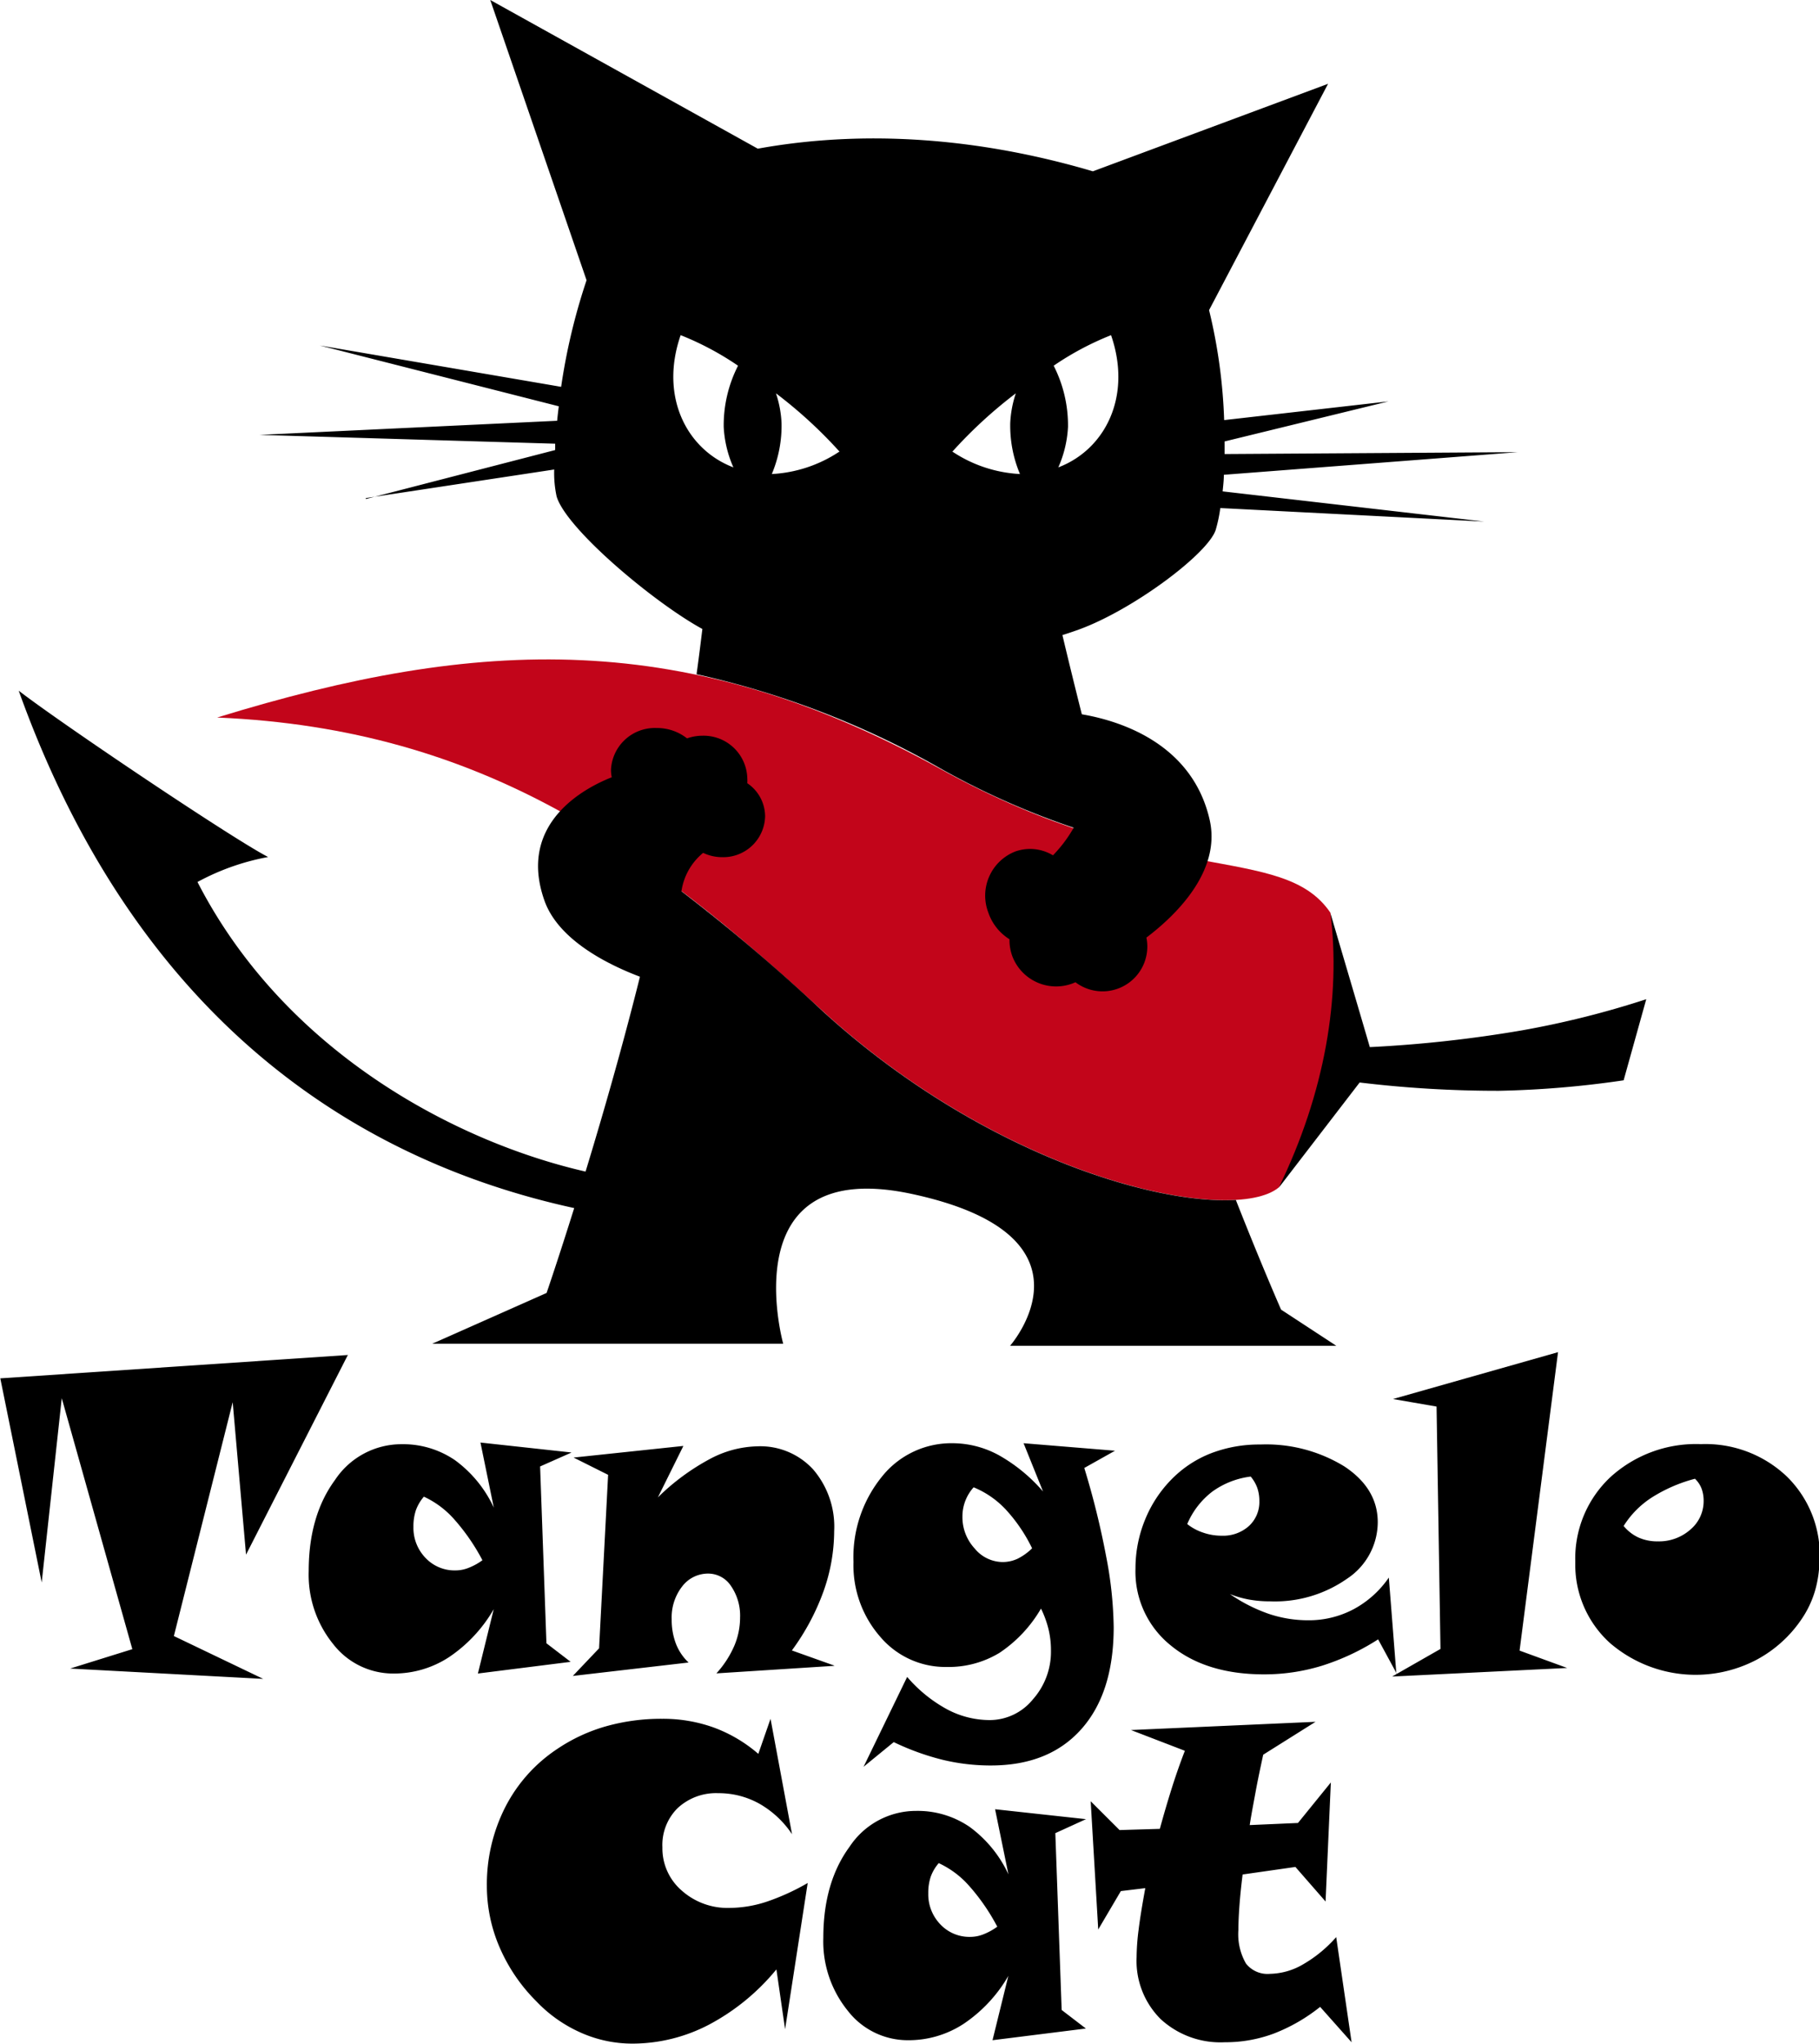 <svg xmlns="http://www.w3.org/2000/svg" viewBox="0 0 241.24 270.92"><defs><style>.a,.b{fill-rule:evenodd;}.b{fill:#c2051a;}</style></defs><title>tcat-logo</title><path class="a" d="M352.82,407.6A248,248,0,0,1,346,444l10.69-13.9a152.76,152.76,0,0,0,18.47,1.1,130.16,130.16,0,0,0,16.54-1.39l3-10.75a121.79,121.79,0,0,1-16.54,4.14,169.07,169.07,0,0,1-20.12,2.21c-1.75-6-3.49-11.84-5.24-17.81Z" transform="translate(-176.37 -286.6)"/><path d="M222.52,466.19,209,492.69l-1.77-20.21-7.8,31,11.85,5.68-25.61-1.37,8.25-2.57-9.36-33.27-2.66,24.43-5.49-27.06,46.15-3.1ZM232.59,485a5.77,5.77,0,0,0-1.06,1.79,6.69,6.69,0,0,0-.33,2.2,5.74,5.74,0,0,0,1.6,4.13,5.29,5.29,0,0,0,4,1.66,4.66,4.66,0,0,0,1.74-.35,7.94,7.94,0,0,0,1.81-1,27.11,27.11,0,0,0-3.73-5.41,12.17,12.17,0,0,0-4-3Zm19.56-5.84L248,481l.84,23.44,3.21,2.46-12.3,1.55,2.1-8.53a19.18,19.18,0,0,1-5.95,6.37,13.3,13.3,0,0,1-7.34,2.16,10.06,10.06,0,0,1-8-3.9,14.59,14.59,0,0,1-3.25-9.67q0-7.34,3.49-12.09a10.57,10.57,0,0,1,8.81-4.74,12.2,12.2,0,0,1,7.09,2.11,16.22,16.22,0,0,1,5.16,6.3l-1.77-8.63,12,1.31ZM287,507.43l-15.62,1a13.24,13.24,0,0,0,2.36-3.62,9.59,9.59,0,0,0,.78-3.77,6.93,6.93,0,0,0-1.2-4.19,3.63,3.63,0,0,0-3-1.65,4.31,4.31,0,0,0-3.49,1.72,6.69,6.69,0,0,0-1.38,4.34,8.84,8.84,0,0,0,.56,3.23,6.78,6.78,0,0,0,1.68,2.5l-15.35,1.78,3.48-3.66,1.2-23-4.58-2.29L267,478.28l-3.38,6.82a30,30,0,0,1,6.84-5.06,14,14,0,0,1,6.33-1.71,9.52,9.52,0,0,1,7.42,3.06,11.66,11.66,0,0,1,2.79,8.18,24,24,0,0,1-1.42,8,30.83,30.83,0,0,1-4.19,7.82l5.61,2Zm18.49-23.66a5.77,5.77,0,0,0-1.48,3.89,6.11,6.11,0,0,0,1.62,4.21,4.85,4.85,0,0,0,3.68,1.8,4.72,4.72,0,0,0,2-.43,7.57,7.57,0,0,0,1.94-1.39,21.23,21.23,0,0,0-3.49-5.14,12.13,12.13,0,0,0-4.25-2.94Zm18.78-4.87-4.1,2.3a108.18,108.18,0,0,1,2.9,11.72,52.29,52.29,0,0,1,1,9.38q0,8.7-4.29,13.52t-12,4.82a27.15,27.15,0,0,1-6.38-.75,33.57,33.57,0,0,1-6.5-2.35l-4,3.27,5.78-11.91a18.78,18.78,0,0,0,5.25,4.27,12.08,12.08,0,0,0,5.69,1.45,7.39,7.39,0,0,0,5.73-2.74,9.5,9.5,0,0,0,2.4-6.48,11.9,11.9,0,0,0-.32-2.81,13.48,13.48,0,0,0-1-2.75,17.77,17.77,0,0,1-5.51,5.87,13,13,0,0,1-7,1.87,11.32,11.32,0,0,1-8.81-4,14.4,14.4,0,0,1-3.55-9.92,16.94,16.94,0,0,1,3.75-11.28,11.78,11.78,0,0,1,9.42-4.46,12.85,12.85,0,0,1,6.11,1.59,21.91,21.91,0,0,1,5.86,4.81l-2.58-6.4,12.19,1Zm9.56,9.74a6.8,6.8,0,0,0,2.1,1.13,7.48,7.48,0,0,0,2.46.41A5.12,5.12,0,0,0,342,488.9a4.32,4.32,0,0,0,1.39-3.31,5.29,5.29,0,0,0-.28-1.76,4.93,4.93,0,0,0-.87-1.49,11,11,0,0,0-5.1,2,10.64,10.64,0,0,0-3.31,4.28Zm27.83,19.92-2.52-4.64a31.1,31.1,0,0,1-7.43,3.49,26,26,0,0,1-7.69,1.15q-7.74,0-12.4-3.85a12.55,12.55,0,0,1-4.66-10.18,17,17,0,0,1,1.27-6.47,16.34,16.34,0,0,1,3.6-5.44,14.85,14.85,0,0,1,5.18-3.38,17.8,17.8,0,0,1,6.5-1.15A19.85,19.85,0,0,1,354.67,481q4.42,2.93,4.42,7.39a9,9,0,0,1-4.07,7.49,16.67,16.67,0,0,1-10.2,3,15.6,15.6,0,0,1-2.82-.24,13.73,13.73,0,0,1-2.51-.72,21.4,21.4,0,0,0,5.15,2.62,16.37,16.37,0,0,0,5.22.85,12.67,12.67,0,0,0,6-1.45,13.3,13.3,0,0,0,4.7-4.21l1,12.76Zm22.61-.85L361,508.85l6.41-3.66-.52-32.13-5.78-1L383,465.85l-5.1,39.56,6.3,2.3Zm7.4-18.86a5.57,5.57,0,0,0,2,1.57,6.11,6.11,0,0,0,2.57.51,6.28,6.28,0,0,0,4.31-1.56,4.92,4.92,0,0,0,1.76-3.83,4.59,4.59,0,0,0-.28-1.62,3.54,3.54,0,0,0-.87-1.29,20.28,20.28,0,0,0-5.75,2.5,12.17,12.17,0,0,0-3.69,3.73Zm26,4.36a15,15,0,0,1-.59,4.28,13.31,13.31,0,0,1-1.76,3.72,16.67,16.67,0,0,1-6,5.42,17.4,17.4,0,0,1-19.46-2.25,14,14,0,0,1-4.57-10.72,14.77,14.77,0,0,1,4.66-11.25,16.85,16.85,0,0,1,12-4.37,15.66,15.66,0,0,1,11.35,4.25,14.54,14.54,0,0,1,4.4,10.93Zm-134.18,43-3,19.4-1.15-7.94a29.28,29.28,0,0,1-8.93,7.32,21.94,21.94,0,0,1-10.19,2.52,16.78,16.78,0,0,1-6.79-1.44,18.4,18.4,0,0,1-5.94-4.18,22.83,22.83,0,0,1-4.86-7.14,20.48,20.48,0,0,1-1.69-8.1,22.58,22.58,0,0,1,2.43-10.47,20.37,20.37,0,0,1,6.9-7.73,22.62,22.62,0,0,1,6.45-3,27.05,27.05,0,0,1,7.47-1,19.88,19.88,0,0,1,6.82,1.15,19.09,19.09,0,0,1,5.93,3.5l1.62-4.65,2.85,15.3a12.84,12.84,0,0,0-4.36-4.06,11.07,11.07,0,0,0-5.43-1.38,7.47,7.47,0,0,0-5.4,2,6.88,6.88,0,0,0-2,5.19,7.38,7.38,0,0,0,2.55,5.71,9.12,9.12,0,0,0,6.37,2.31,16,16,0,0,0,4.9-.82,30.11,30.11,0,0,0,5.48-2.5Zm17.38-2.63a5.78,5.78,0,0,0-1.06,1.79,6.69,6.69,0,0,0-.33,2.2,5.74,5.74,0,0,0,1.6,4.13,5.29,5.29,0,0,0,4,1.66,4.66,4.66,0,0,0,1.74-.35,8,8,0,0,0,1.81-1,27.11,27.11,0,0,0-3.73-5.41,12.16,12.16,0,0,0-4-3Zm19.56-5.84-4.1,1.87.84,23.44,3.21,2.46L308,557.06l2.1-8.53a19.18,19.18,0,0,1-5.95,6.37,13.3,13.3,0,0,1-7.34,2.16,10.06,10.06,0,0,1-8-3.9,14.59,14.59,0,0,1-3.25-9.67q0-7.34,3.49-12.09a10.57,10.57,0,0,1,8.81-4.74,12.2,12.2,0,0,1,7.09,2.11,16.23,16.23,0,0,1,5.16,6.3l-1.77-8.63,12,1.31Zm35.2,29.6-4.18-4.7a23.19,23.19,0,0,1-6.15,3.54,18.4,18.4,0,0,1-6.51,1.15,11.69,11.69,0,0,1-8.49-3.07,10.88,10.88,0,0,1-3.19-8.22,29.38,29.38,0,0,1,.27-3.66c.17-1.41.47-3.24.88-5.48l-3.24.39-3,5.09-1-17,3.83,3.82,5.34-.16q.76-2.78,1.57-5.35t1.75-5l-7.15-2.75,24.48-1.09-6.94,4.36c-.37,1.72-.72,3.34-1,4.88s-.57,3-.79,4.45l6.4-.28,4.36-5.37-.7,15.78-4-4.58-7,1c-.19,1.51-.33,2.88-.42,4.11s-.14,2.3-.14,3.22a7.79,7.79,0,0,0,1,4.47,3.63,3.63,0,0,0,3.19,1.37,9,9,0,0,0,4.39-1.26,17.38,17.38,0,0,0,4.39-3.61l2.05,14Z" transform="translate(-176.37 -286.6)"/><path class="b" d="M205.22,381.72c35.55,1.52,57.21,17.8,80.06,38.73,25,22.9,54.66,28.6,60.7,23.55,6.13-12.58,8.24-25.35,6.83-36.41-6.39-9.39-22.67-3-51.62-19-33.77-18.71-61.23-17.58-96-6.88Z" transform="translate(-176.37 -286.6)"/><path class="a" d="M224.9,352.75,250,346.26l0-.84-39.21-1.17,39.47-1.87q.09-.93.22-1.92l-31.69-8.06,32,5.48a80.9,80.9,0,0,1,3.37-14.13L241.39,286.6l35.48,19.71c14.1-2.56,29.29-1.47,44.44,3l31.19-11.6-15.78,30a71.31,71.31,0,0,1,2,14.58l21.8-2.48-21.74,5.31q0,.85,0,1.67l38.9-.25-39,3c0,.77-.1,1.51-.16,2.2l34.69,4-35-1.79a19.33,19.33,0,0,1-.61,2.89c-1,3.14-10.93,10.6-18.19,13.23q-1.06.38-2.14.72c1.45,6.1,3.91,16.08,7,27.22a103.09,103.09,0,0,1-23.12-9.51,115.84,115.84,0,0,0-32.4-12.52c.32-2.32.57-4.35.77-6-6.4-3.49-18.06-13.27-19.33-17.57a14.72,14.72,0,0,1-.32-3.57l-25,3.79Zm27.63,94c-29.81-6.49-58.32-25.76-73.68-68.59,5.71,4.41,28.45,19.68,33.08,22.05a31.47,31.47,0,0,0-9.37,3.31c11.66,22.7,34.51,34.52,51.47,38.39,2.78-9.12,6.18-21,8.9-32.87.47-2.06.92-4.12,1.34-6.16a245.48,245.48,0,0,1,21,17.58c20.33,18.63,43.75,25.87,55,25.21,3.44,8.73,6,14.54,6,14.54l7.32,4.79H310.33s12.8-14.57-13-20.12c-24.08-5.19-17.09,19.85-17.09,19.85H233.7L248.86,458s1.51-4.39,3.67-11.28Zm35.2-100.31a17.83,17.83,0,0,1-9,3,16.5,16.5,0,0,0,1.29-6.76,14.44,14.44,0,0,0-.74-3.94,60.9,60.9,0,0,1,8.44,7.74Zm-14.09,2.12c-6.22-2.36-9.82-9.41-7-17.53a38.94,38.94,0,0,1,7.61,4.05,17.4,17.4,0,0,0-1.9,8.12,15.14,15.14,0,0,0,1.28,5.35Zm29-2.12a17.82,17.82,0,0,0,9,3,16.52,16.52,0,0,1-1.29-6.76,14.47,14.47,0,0,1,.74-3.94,60.9,60.9,0,0,0-8.43,7.75Zm14.08,2.12c6.22-2.36,9.81-9.41,7-17.53a38.89,38.89,0,0,0-7.61,4.05,17.39,17.39,0,0,1,1.9,8.12,15.14,15.14,0,0,1-1.28,5.35Z" transform="translate(-176.37 -286.6)"/><path class="a" d="M267.46,384.49a6.19,6.19,0,0,1,2.08-.36,5.8,5.8,0,0,1,5.94,5.66,5.4,5.4,0,0,1,0,.64,5.32,5.32,0,0,1,2.36,4.39,5.55,5.55,0,0,1-5.68,5.41,5.89,5.89,0,0,1-2.54-.57,8.1,8.1,0,0,0-2.81,4.7c-.92,5.08-.44,13.14-.55,13.23S251.5,414.23,248.58,406c-3.66-10.31,5.44-15,8.92-16.36a5.06,5.06,0,0,1-.1-1,5.82,5.82,0,0,1,6.07-5.53,6.4,6.4,0,0,1,4,1.36Z" transform="translate(-176.37 -286.6)"/><path class="a" d="M316,400a17.57,17.57,0,0,0,4.27-7.19c1.19-4.72-3-11.82-3-11.82s16.42.6,19.53,14.3c1.56,6.9-4.66,12.78-8.39,15.6a6,6,0,0,1,.12,1.18,5.94,5.94,0,0,1-9.53,4.74,6.21,6.21,0,0,1-8.38-3.47h0a6.27,6.27,0,0,1-.37-2.13v-.1a6.71,6.71,0,0,1-2.8-3.52,6.28,6.28,0,0,1,3.59-8.12,5.88,5.88,0,0,1,5,.53Z" transform="translate(-176.37 -286.6)"/></svg>